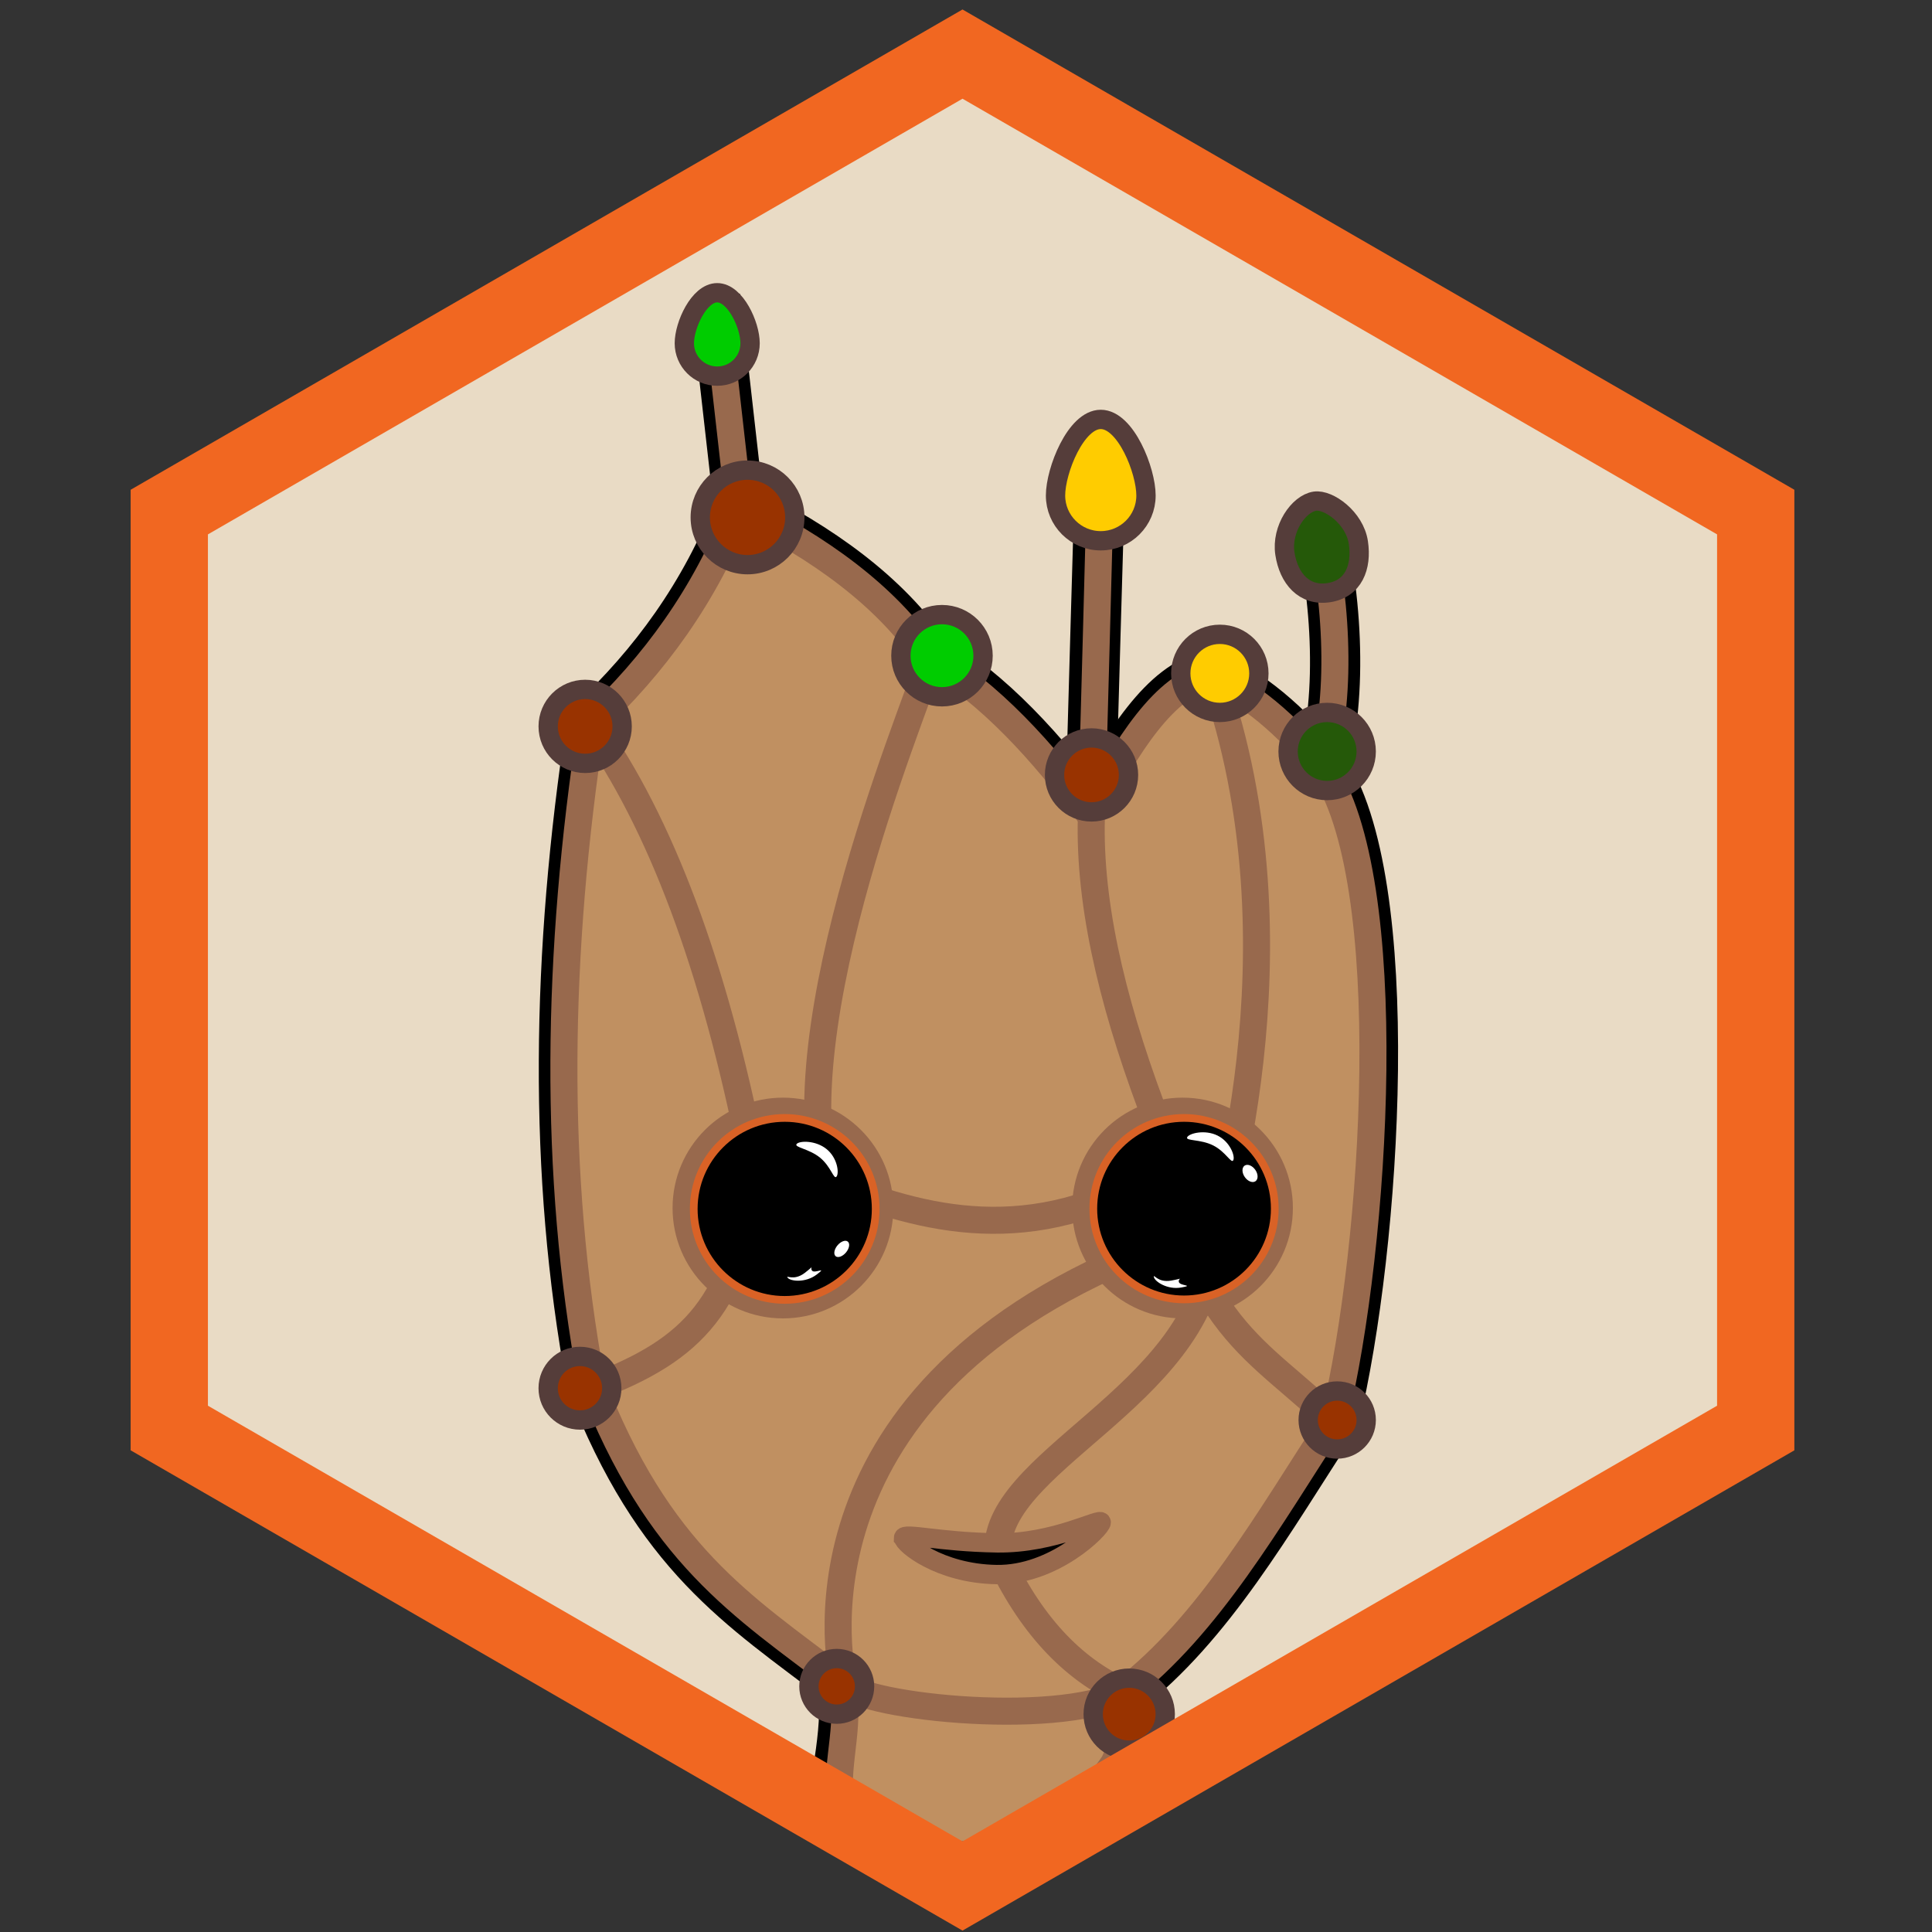 <svg style="isolation:auto" viewBox="0 0 1000 1000" preserveAspectRatio="xMinYMin" xmlns="http://www.w3.org/2000/svg">
	<rect x="0" y="0" width="1000" height="1000" fill="#333333" stroke="none"/>
	<style>
	.blink {
		animation: blinking 10s infinite;
	}

	@keyframes blinking { 
		0% { fill: none;} 
		40% { fill: none;} 		
		50% { fill: #C09061;}
		51% { fill: none;} 
		100% { fill: none;} 
	}

	.growing {
		animation: grow 8s linear 0s infinite normal;
		-webkit-animation: grow 8s linear 0s infinite normal;
		-moz-animation: grow 8s linear 0s infinite normal;
		-ms-animation: grow 8s linear 0s infinite normal;
	}
	#leaf-1 {
		animation-duration: 4s;
		-webkit-animation-duration: 4s;
		-moz-animation-duration: 4s;
		-ms-animation-duration: 4s;
	}
	#leaf-3 {
		animation-duration: 12s;
		-webkit-animation-duration: 12s;
		-moz-animation-duration: 12s;
		-ms-animation-duration: 12s;
	}

	@keyframes grow { 
		25% { transform: translate(0%, -2%) ; fill: #F16721;} 
		50% { transform: translate(0%, -3%); } 
		75% { transform: translate(0%, -2%); fill: #9900FF} 
		100% { transform: translate(0%, -0%); } 
	} 

	@-webkit-keyframes grow { 
		25% { -webkit-transform: translate(0%, -2%); fill: #F16721;}
		50% { -webkit-transform: translate(0%, -3%); } 
		75% { -webkit-transform: translate(0%, -2%); fill: #9900FF} 
		100% { -webkit-transform: translate(0%, -0%); } 
	} 

	@-moz-keyframes grow { 
		25% { -moz-transform: translate(0%, -2%); fill: #F16721;}
		50% { -moz-transform: translate(0%, -3%); } 
		75% { -moz-transform: translate(0%, -2%); fill: #9900FF} 
		100% { -moz-transform: translate(0%, -0%); } 
	} 

	@-ms-keyframes grow { 
		25% { -ms-transform: translate(0%, -2%); fill: #F16721;}
		50% { -ms-transform: translate(0%, -3%); } 
		75% { -ms-transform: translate(0%, -2%); fill: #9900FF} 
		100% { -ms-transform: translate(0%, -0%); } 
	}
	</style>
	<polygon points="908.76 739.14 498.19 976.18 87.62 739.14 87.62 265.05 498.19 28 908.76 265.05" fill="#e9dbc5" stroke="#f16721" stroke-linecap="square" stroke-miterlimit="3" stroke-width="20" />
	<g fill="none" stroke="#000" stroke-miterlimit="10" stroke-width="26">
	<path class="cls-2" d="m382.62 263.06c41.967 20.64 75.784 45.365 97.052 76.413 33.385 19.638 59.956 49.665 84.661 82.599 19.01-36.665 38.766-67.556 61.958-72.289 20.228 8.818 39.474 24.842 57.816 47.505 40.415 57.167 28.043 248.11 6.52 337.01-34.308 52.532-64.414 106.32-109.07 141.02 8.268 10.703 0 37.431 0 37.431-57.265 40.082-83.524 52.77-148.55 19.241-3.107-4.262 8.495-42.762 1.837-62.308-51.256-38.923-94.107-65.179-128.67-154.4-19.973-107.81-18.127-221.91 0-340.72 32.285-30.243 58.816-66.339 76.393-111.51l-12.392-109.44" />
	<path class="cls-2" d="m680.4 265.09c11.45 36.287 15.153 95.915 3.704 132.2" />
	<path class="cls-2" d="m434.9 869.69c49.095 16.202 110.35 24.587 146.66 5.636" />
	<path class="cls-2" d="m564.33 422.08s5.304-187.82 5.793-198.75" />
	</g>
	<g stroke="#98694d" stroke-miterlimit="10" stroke-width="14">
	<path class="cls-3" d="m382.62 263.06c41.967 20.64 75.784 45.365 97.052 76.413 33.385 19.638 59.956 49.665 84.661 82.599 19.01-36.665 38.766-67.556 61.958-72.289 20.228 8.818 39.474 24.842 57.816 47.505 40.415 57.167 28.043 248.11 6.52 337.01-34.308 52.532-64.414 106.32-109.07 141.02 8.268 10.703-5.086 37.431-5.086 37.431-41.1 60.35-114.96 58.632-141.63 19.241-2.482-20.499 6.658-42.762 0-62.308-51.256-38.923-94.107-65.179-128.67-154.4-19.973-107.81-18.127-221.91 0-340.72 32.285-30.243 58.816-66.339 76.393-111.51l-12.392-109.44" fill="#c09061" />
	<path class="cls-4" d="m681.22 266.74c10.222 36.474 14.224 92.432 2.881 128.38" fill="none" />
	<path class="cls-4" d="m690.22 735.8c-37.647-37.9-75.275-47.376-90.626-153.37-21.595-55.839-35.293-108.51-34.787-155.47 0 0 5.262-189.56 5.321-201.89" fill="none" />
	<path class="cls-4" d="m309.1 717.46c49.028-19.087 72.324-41.515 81.624-110.84q-28.218-148.32-81.624-226.72" fill="none" />
	<path d="m482.07 338.34c0.055 9.453-76.235 180.3-55.15 272.61 52.154 21.409 107.13 34.842 172.67-4.328-0.531 0.692 10.675 34.422 9.214 34.564-202.16 71.864-175.16 217-172.23 229.23 2.927 12.233 109.32 24.359 145.3 5.584q-40.991-18.454-65.234-71.048c-4.967-47.655 103.45-81.353 111.02-157.26 0.821-8.233 50.692-155.52 0-298.66" fill="none" />
	</g>
	<g style="isolation:isolate">
	<path d="m467.66 796.01c-0.044 2.912 18.317 18.53 48.169 18.982 29.853 0.452 54.125-24.1 54.169-27.012 0.044-2.913-24.157 11.061-54.009 10.609-29.853-0.451-48.285-5.491-48.329-2.579z" stroke="#98694d" stroke-miterlimit="10" stroke-width="10" />
	</g>
	<g style="isolation:isolate">
	<g style="isolation:isolate">
	<circle class="cls-5" cx="612.07" cy="625.27" r="52.129" fill="none" stroke="#98694d" stroke-miterlimit="10" stroke-width="10" />
	<circle class="cls-5" cx="612.86" cy="625.6" r="46.964" stroke="#d96226" stroke-miterlimit="10" stroke-width="4" />
	<g fill="#fff" style="isolation:isolate">
	<path d="m627.88 592.84c-6.585-3.285-14.399-2.206-13.395-4.219 1.005-2.014 9.153-4.127 15.738-0.842 6.586 3.285 9.13 10.733 8.126 12.747-1.005 2.013-3.884-4.401-10.469-7.686z"/>
	<path d="m644.32 609.27c-1.565-2.22-1.627-4.873-0.139-5.922 1.487-1.048 3.965-0.097 5.529 2.122 1.565 2.22 1.627 4.873 0.14 5.922-1.488 1.048-3.966 0.097-5.53-2.122z"/>
	<path d="m606.22 662.83c7.245-1.296 3.543-1.556 3.939 0.659s8.485 1.622 1.241 2.918-13.732-3.159-14.129-5.374c-0.396-2.215 1.705 3.094 8.949 1.797z"/>
	</g>
	</g>
	<g style="isolation:isolate">
	<circle class="cls-5" cx="405.25" cy="625.27" r="52.129" fill="none" stroke="#98694d" stroke-miterlimit="10" stroke-width="10" />
	<circle class="cls-5" cx="406.17" cy="625.73" r="47.091" stroke="#d96226" stroke-miterlimit="10" stroke-width="4" />
	<g fill="#fff" style="isolation:isolate">
	<path d="m424.46 599.21c-5.699-4.656-13.559-5.325-12.135-7.068 1.424-1.742 9.837-2.008 15.536 2.648 5.7 4.657 6.54 12.482 5.116 14.225-1.423 1.742-2.818-5.149-8.517-9.805z"/>
	<path d="m433.48 644.6c1.738-2.086 4.137-2.957 5.353-1.943 1.216 1.013 0.792 3.53-0.947 5.616s-4.137 2.956-5.353 1.943c-1.216-1.014-0.792-3.53 0.947-5.616z"/>
	<path d="m416.5 658.88c5.845-4.471 2.435-3.007 3.802-1.219 1.367 1.787 8.286-2.446 2.44 2.025-5.845 4.472-13.653 3.485-15.02 1.697-1.368-1.787 2.933 1.969 8.778-2.503z"/>
	</g>
	</g>
	</g>
	<g stroke="#553d3a" stroke-miterlimit="10" stroke-width="10">
	<circle class="cls-5" cx="302.88" cy="375.98" r="19.144" fill="#930" />
	<circle class="cls-5" cx="386.92" cy="267.81" r="24.466" fill="#930" />
	<circle class="cls-6" cx="487.57" cy="339.39" r="21.268" fill="#0c0" />
	<circle class="cls-7" cx="631.38" cy="348.54" r="20.216" fill="#fc0" />
	<circle class="cls-6" cx="564.97" cy="401.1" r="19.144" fill="#930" />
	<circle class="cls-8" cx="686.93" cy="388.97" r="20.216" fill="#255909" />
	<circle class="cls-5" cx="692.13" cy="735" r="15.019" fill="#930" />
	<circle class="cls-9" cx="300.19" cy="718.54" r="16.459" fill="#930" />
	<circle class="cls-9" cx="433.1" cy="872.85" r="14.402" fill="#930" />
	<circle class="cls-5" cx="584.48" cy="887.25" r="18.645" fill="#930" />
	</g>
	<g stroke="#553d3a" stroke-miterlimit="10" stroke-width="10" style="isolation:isolate">
	<path id="leaf-1" d="m665.06 286.52c-1.936-12.776 7.129-25.84 15.513-27.11 7.104-1.076 20.569 8.575 22.505 21.352 1.935 12.776-2.556 24.067-15.332 26.002-12.777 1.936-20.751-7.467-22.686-20.244z" fill="#255909" />
	<path id="leaf-2" d="m546.34 256.49c0-12.922 10.491-39.403 23.413-39.403s23.413 26.481 23.413 39.403-10.491 23.414-23.413 23.414-23.413-10.492-23.413-23.414z" fill="#fc0" />
	<path id="leaf-3" d="m354.21 177.67c0-9.393 7.625-26.149 17.018-26.149s17.019 16.756 17.019 26.149-7.626 17.019-17.019 17.019-17.018-7.626-17.018-17.019z" fill="#0c0" />
	</g>
	<polygon points="908.76 739.14 498.19 976.18 87.62 739.14 87.62 265.05 498.19 28 908.76 265.05" fill="none" stroke="#f16721" stroke-linecap="square" stroke-miterlimit="3" stroke-width="40" />
	<circle class="cls-5 blink" cx="406.17" cy="625.73" r="47.091" stroke="none" fill="none" stroke-miterlimit="10" stroke-width="4" />
	<circle class="cls-5 blink" cx="612.86" cy="625.6" r="46.964" stroke="none" fill="none" stroke-miterlimit="10" stroke-width="4" />
</svg>



